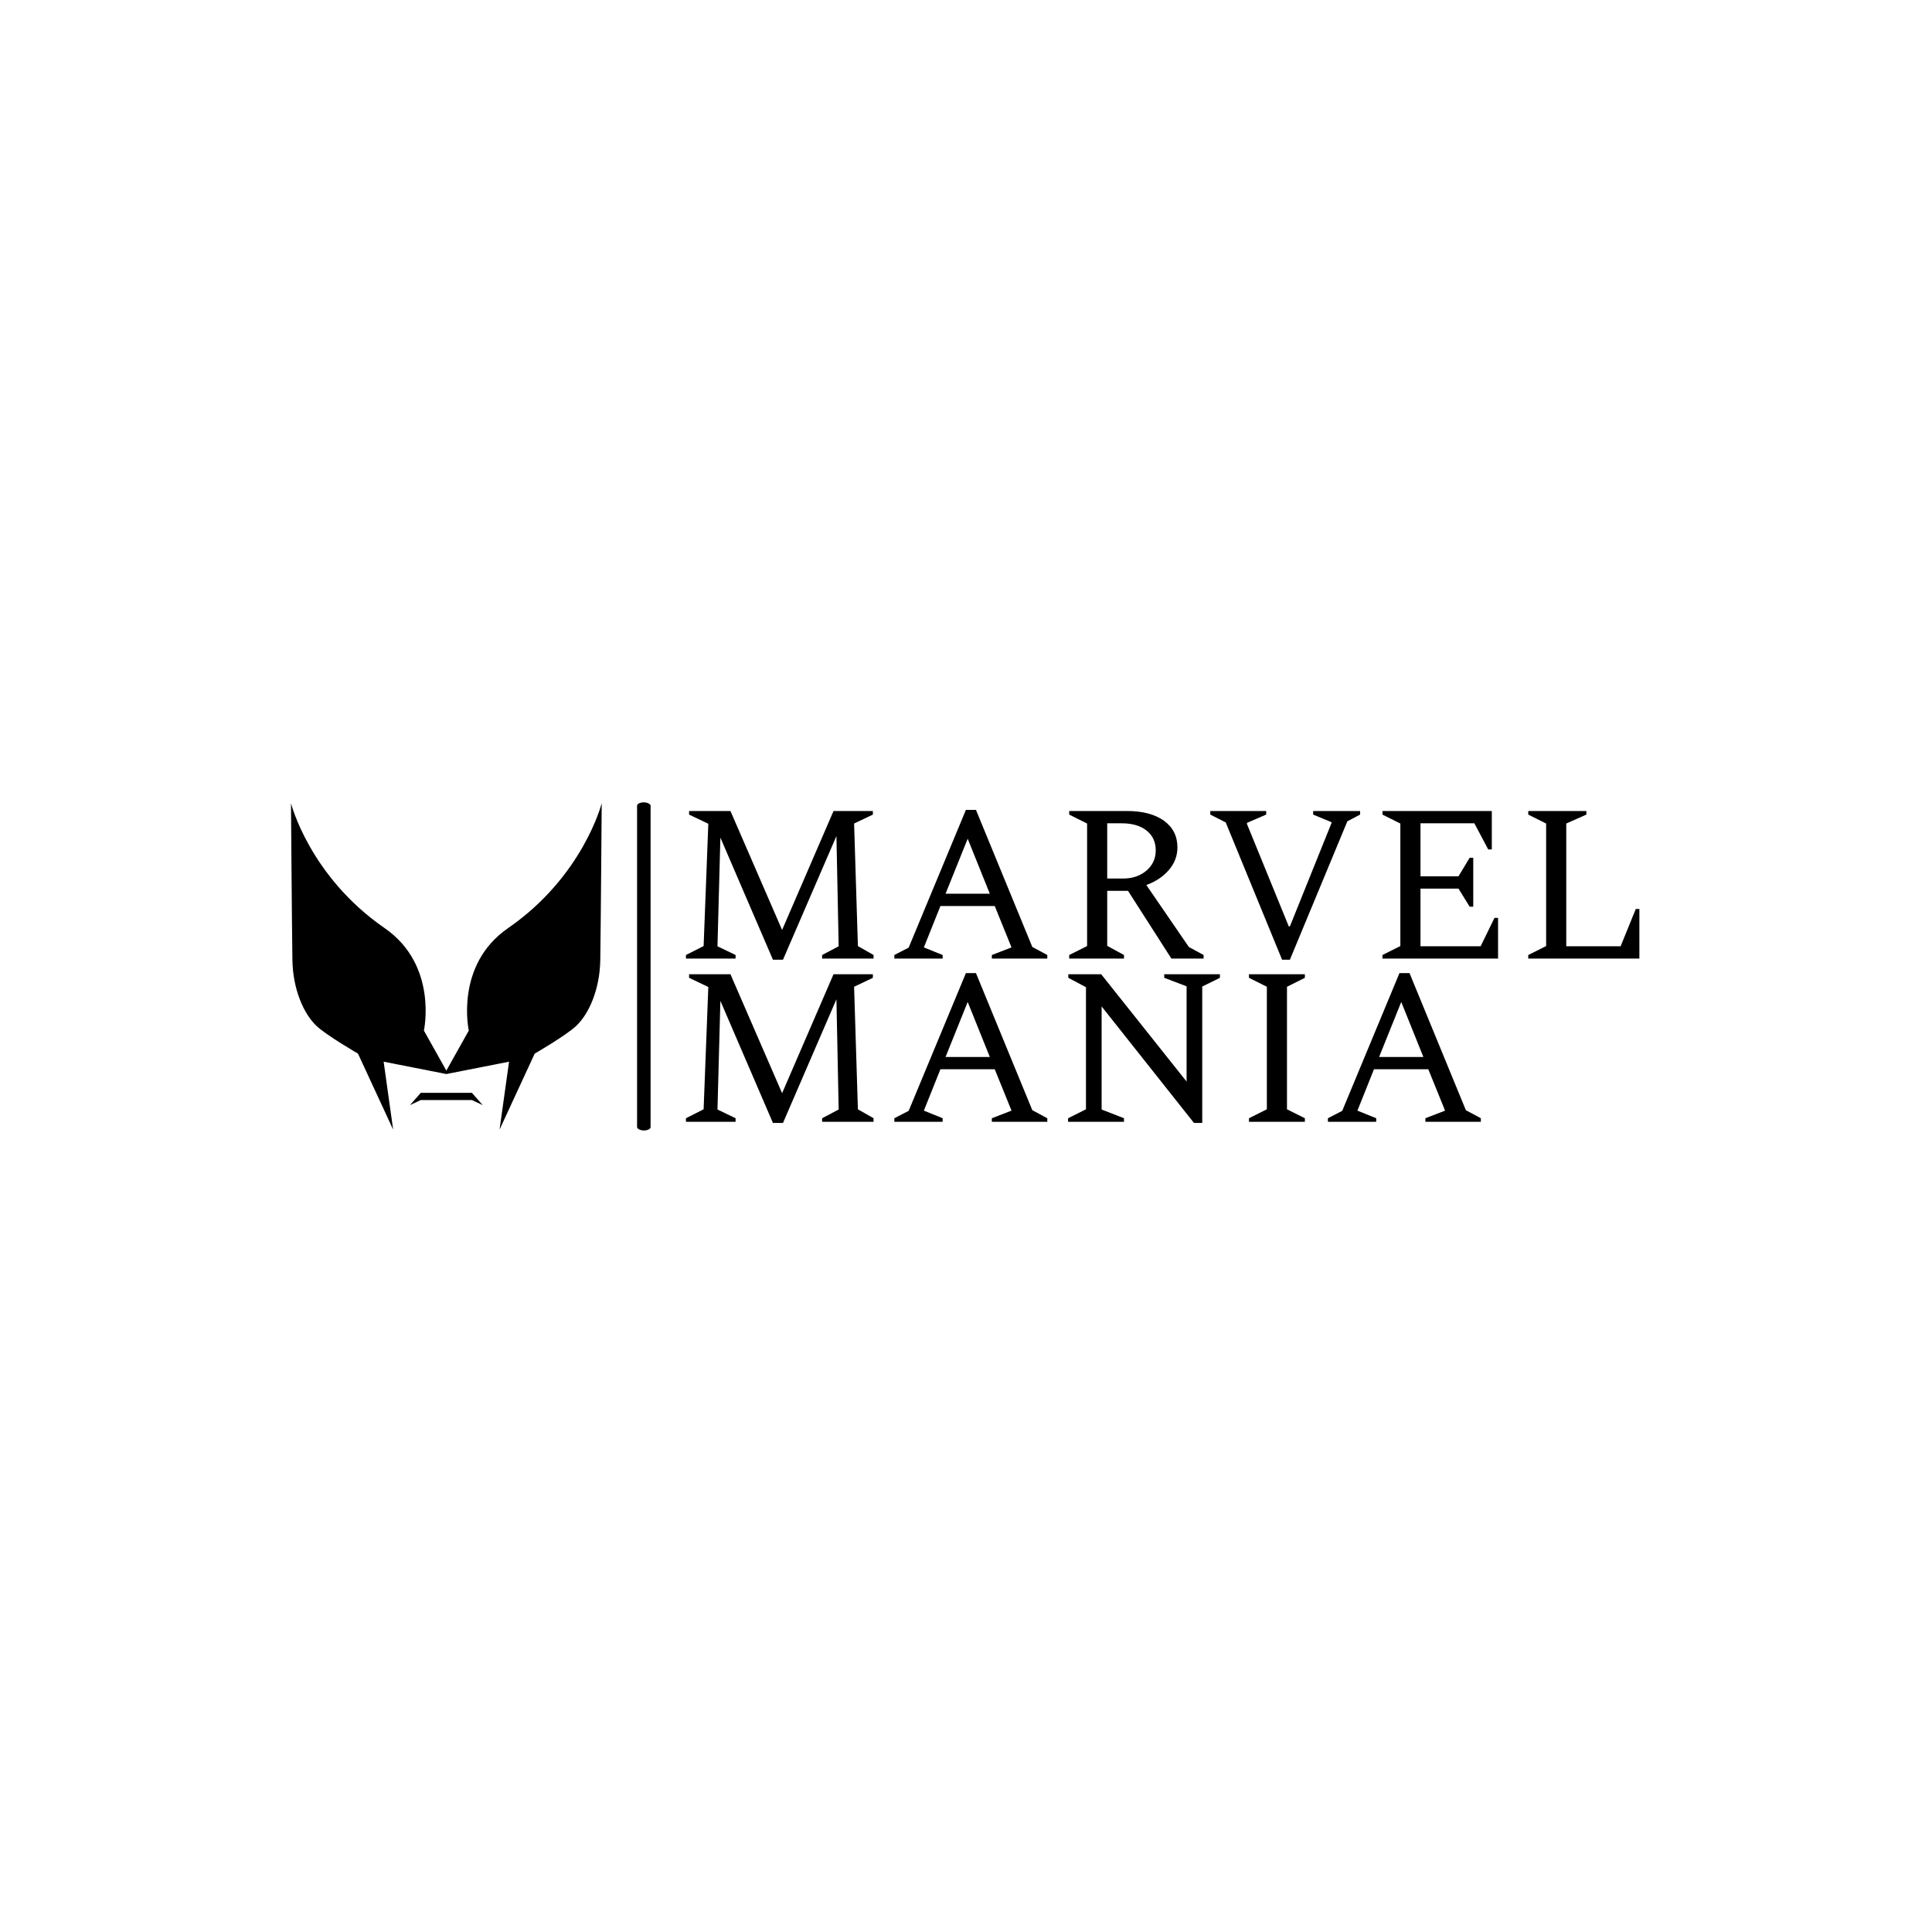 <svg xmlns="http://www.w3.org/2000/svg" version="1.1" xmlns:xlink="http://www.w3.org/1999/xlink" xmlns:svgjs="http://svgjs.dev/svgjs" width="1000" height="1000" viewBox="0 0 1000 1000"><rect width="1000" height="1000" fill="#ffffff"></rect><g transform="matrix(0.7,0,0,0.7,149.576,415.509)"><svg viewBox="0 0 396 96" data-background-color="#ff4136" preserveAspectRatio="xMidYMid meet" height="242" width="1000" xmlns="http://www.w3.org/2000/svg" xmlns:xlink="http://www.w3.org/1999/xlink"><g id="tight-bounds" transform="matrix(1,0,0,1,0.24,-0.118)"><svg viewBox="0 0 395.52 96.237" height="96.237" width="395.52"><g><svg viewBox="0 0 559.369 136.104" height="96.237" width="395.52"><g><rect width="5.605" height="136.104" x="143.573" y="0" fill="#000000" opacity="1" stroke-width="0" stroke="transparent" fill-opacity="1" class="rect-o-0" data-fill-palette-color="primary" rx="1%" id="o-0" data-palette-color="#ffffff"></rect></g><g transform="matrix(1,0,0,1,163.849,0.339)"><svg viewBox="0 0 395.52 135.427" height="135.427" width="395.52"><g id="textblocktransform"><svg viewBox="0 0 395.52 135.427" height="135.427" width="395.52" id="textblock"><g><svg viewBox="0 0 395.52 135.427" height="135.427" width="395.52"><g transform="matrix(1,0,0,1,0,0)"><svg width="395.52" viewBox="3 -33.25 213.2 70" height="135.427" data-palette-color="#ffffff"><svg></svg><svg></svg><g class="wordmark-text-0" data-fill-palette-color="primary" id="text-0"><path xmlns="http://www.w3.org/2000/svg" d="M14.1 0h-11.1v-0.8l3.95-2 1.05-27.35-4.3-2.05v-0.8h9.25l11.55 26.6 11.5-26.6h8.8v0.8l-4.2 2 0.85 27.4 3.5 2v0.8h-11.5v-0.8l3.7-1.95-0.5-24.65-11.95 27.65h-2.25l-11.75-27.3-0.65 24.3 4.05 1.95zM60.4 0h-10.8v-0.8l3.2-1.65 12.8-30.8h2.25l12.6 30.65 3.35 1.8v0.8h-12.4v-0.8l4.4-1.7-3.75-9.25h-12.15l-3.7 9.25 4.2 1.7zM66-26.8l-4.95 12.3h9.9zM100.95 0h-12.25v-0.8l4-2v-27.4l-4-2v-0.8h12.9c3.5 0 6.26 0.723 8.28 2.17 2.013 1.453 3.02 3.447 3.02 5.98v0c0 1.867-0.633 3.54-1.9 5.02-1.267 1.487-2.95 2.613-5.05 3.38v0l9.5 13.85 3.3 1.8v0.8h-7.2l-9.7-15.15h-4.65v12.3l3.75 2.05zM100.45-30.25v0h-3.25v12.35h3.55c2.1 0 3.843-0.593 5.23-1.78 1.38-1.18 2.07-2.687 2.07-4.52v0c0-1.867-0.683-3.343-2.05-4.43-1.367-1.08-3.217-1.62-5.55-1.62zM138.05 0.25h-1.75l-12.6-30.7-3.45-1.75v-0.8h12.5v0.8l-4.3 1.85v0.25l9.35 22.9h0.25l9.3-23.1v-0.2l-4.1-1.7v-0.8h10.5v0.8l-2.85 1.5zM184.6 0h-25.85v-0.8l4-2v-27.4l-4-2v-0.8h24.45v8.6h-0.8l-3.1-5.85h-12.05v11.85h8.5l2.5-4.15h0.8v10.95h-0.8l-2.5-4.05h-8.5v12.9h13.45l3.1-6.35h0.8zM216.2 0h-24.85v-0.8l4-2v-27.4l-4-2v-0.8h13v0.8l-4.5 2v27.45h12.15l3.4-8.35h0.8z" fill="#000000" fill-rule="nonzero" stroke="none" stroke-width="1" stroke-linecap="butt" stroke-linejoin="miter" stroke-miterlimit="10" stroke-dasharray="" stroke-dashoffset="0" font-family="none" font-weight="none" font-size="none" text-anchor="none" style="mix-blend-mode: normal" data-fill-palette-color="primary" opacity="1"></path><path xmlns="http://www.w3.org/2000/svg" d="M14.1 36.5h-11.1v-0.8l3.95-2 1.05-27.35-4.3-2.05v-0.8h9.25l11.55 26.6 11.5-26.6h8.8v0.8l-4.2 2 0.85 27.4 3.5 2v0.8h-11.5v-0.8l3.7-1.95-0.5-24.65-11.95 27.65h-2.25l-11.75-27.3-0.65 24.3 4.05 1.95zM60.4 36.5h-10.8v-0.8l3.2-1.65 12.8-30.8h2.25l12.6 30.65 3.35 1.8v0.8h-12.4v-0.8l4.4-1.7-3.75-9.25h-12.15l-3.7 9.25 4.2 1.7zM66 9.7l-4.95 12.3h9.9zM100.95 36.5h-12.5v-0.8l4-2v-27.3l-3.95-2.1v-0.8h7.35l19.1 24v-21.3l-5-1.9v-0.8h12.45v0.8l-3.95 1.95v30.5h-1.85l-20.65-26.05v23.05l5 1.95zM141.4 36.5h-12.5v-0.8l4-2v-27.4l-4-2v-0.8h12.5v0.8l-4 2v27.4l4 2zM157.35 36.5h-10.8v-0.8l3.2-1.65 12.8-30.8h2.25l12.6 30.65 3.35 1.8v0.8h-12.4v-0.8l4.4-1.7-3.75-9.25h-12.15l-3.7 9.25 4.2 1.7zM162.95 9.7l-4.95 12.3h9.9z" fill="#000000" fill-rule="nonzero" stroke="none" stroke-width="1" stroke-linecap="butt" stroke-linejoin="miter" stroke-miterlimit="10" stroke-dasharray="" stroke-dashoffset="0" font-family="none" font-weight="none" font-size="none" text-anchor="none" style="mix-blend-mode: normal" data-fill-palette-color="primary" opacity="1"></path></g></svg></g></svg></g></svg></g></svg></g><g transform="matrix(1,0,0,1,0,0.339)"><svg viewBox="0 0 128.901 135.427" height="135.427" width="128.901"><g><svg xmlns="http://www.w3.org/2000/svg" xmlns:xlink="http://www.w3.org/1999/xlink" version="1.1" x="0" y="0" viewBox="4.075 0 91.85 96.5" style="enable-background:new 0 0 100 100;" xml:space="preserve" height="135.427" width="128.901" class="icon-icon-0" data-fill-palette-color="accent" id="icon-0"><path d="M68.254 36.923C52.381 47.88 56.634 67.22 56.634 67.22S50.146 78.772 50 79.053c-0.146-0.28-6.634-11.833-6.634-11.833s4.253-19.34-11.62-30.296C9.525 21.585 4.075 0 4.075 0s0.281 37.646 0.421 46.354c0.141 8.708 3.359 15.981 7.164 19.525 3.083 2.87 12.22 8.147 12.22 8.147L34.275 96.5l-2.81-20.086 18.529 3.648c0 0.001-0.001 0.003-0.001 0.003L50 80.064l0.007 0.001c0 0-0.001-0.002-0.001-0.003l18.529-3.648L65.725 96.5 76.12 74.027c0 0 9.137-5.277 12.22-8.147 3.805-3.544 7.023-10.817 7.164-19.525C95.644 37.646 95.925 0 95.925 0S90.475 21.585 68.254 36.923z" fill="#000000" data-fill-palette-color="accent"></path><g fill="#454545" data-fill-palette-color="accent"><path d="M60.854 66.974c0 0 7.191-7 11.187-8.251 3.997-1.251 1.596 5.004-1.347 5.933C67.752 65.585 60.854 66.974 60.854 66.974z" fill="#000000" data-fill-palette-color="accent"></path><path d="M39.146 66.974c0 0-7.191-7-11.187-8.251-3.997-1.251-1.596 5.004 1.347 5.933C32.248 65.585 39.146 66.974 39.146 66.974z" fill="#000000" data-fill-palette-color="accent"></path></g><polygon points="57.562,85.625 42.438,85.625 39.25,89.25 42.438,87.75 57.562,87.75 60.75,89.25 " fill="#000000" data-fill-palette-color="accent"></polygon></svg></g></svg></g></svg></g><defs></defs></svg><rect width="395.52" height="96.237" fill="none" stroke="none" visibility="hidden"></rect></g></svg></g></svg>